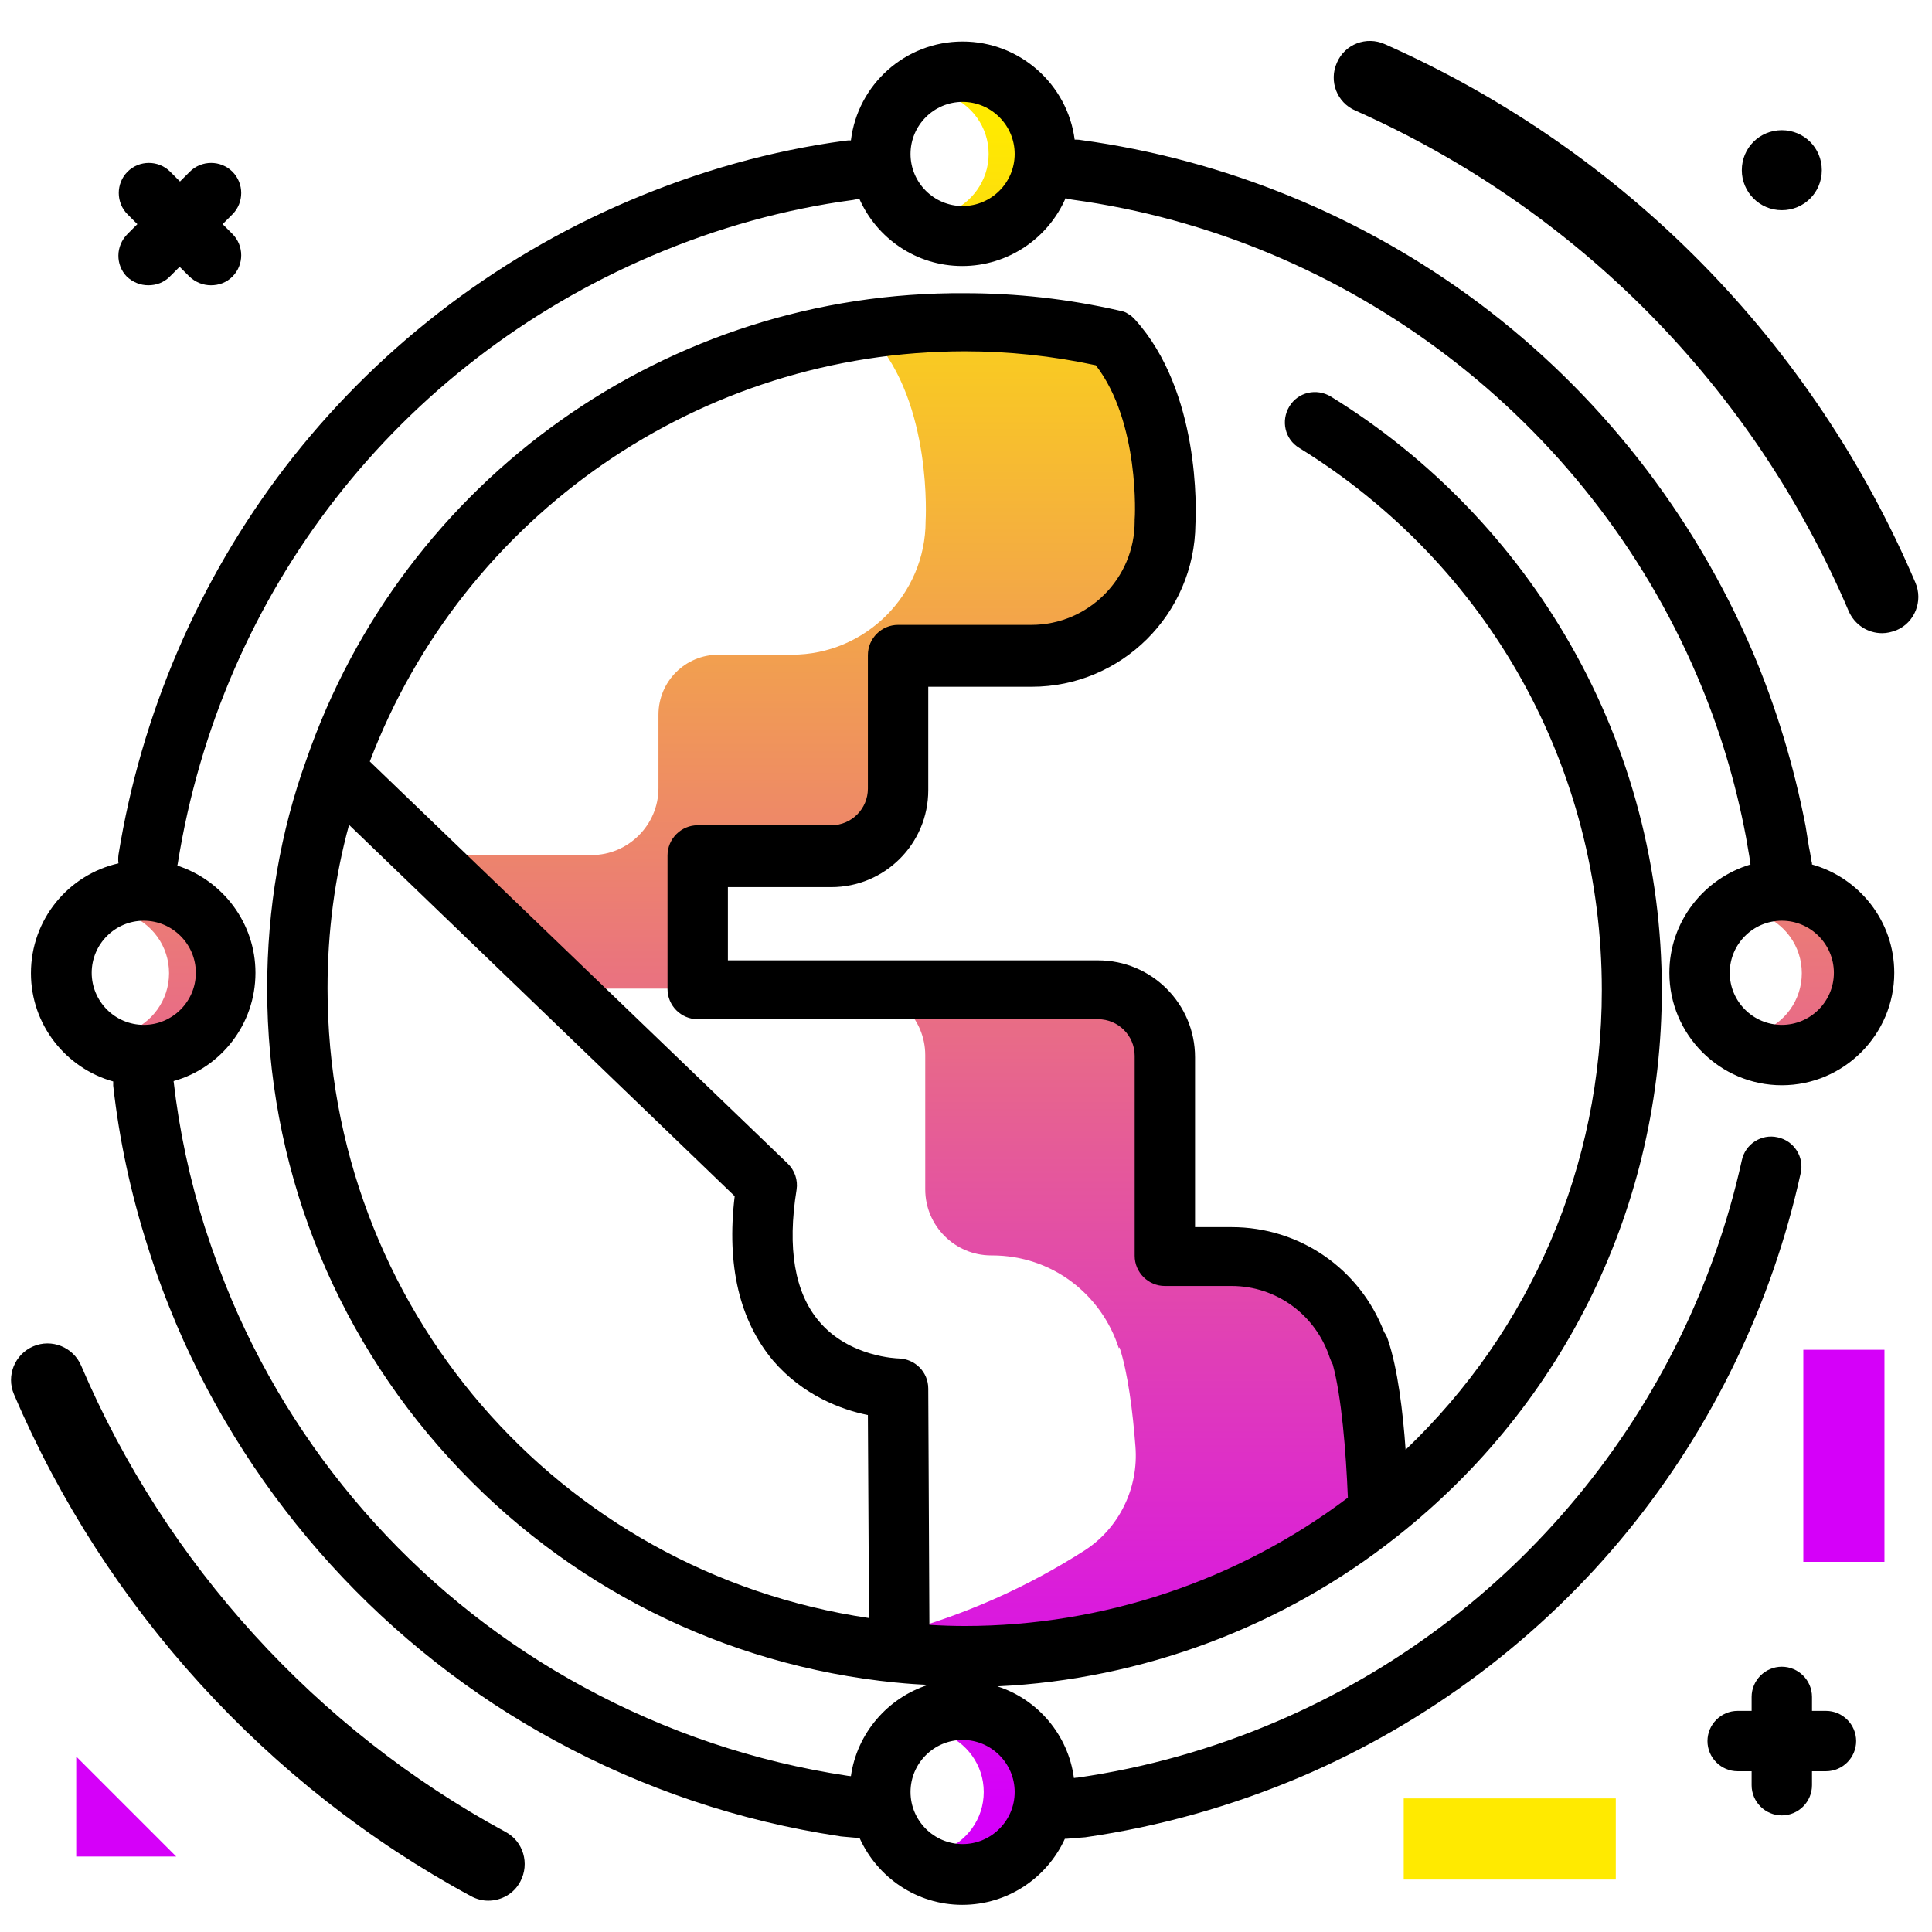 <svg version="1.1" id="Layer_1" xmlns="http://www.w3.org/2000/svg" xmlns:xlink="http://www.w3.org/1999/xlink" x="0px" y="0px" viewBox="0 0 512 512" enable-background="new 0 0 512 512" xml:space="preserve">
<linearGradient id="SVGID_1_" gradientUnits="userSpaceOnUse" x1="261.236" y1="476.902" x2="261.236" y2="33.075" class="gradient-element">
	<stop offset="0" class="primary-color-gradient" style="stop-color: #d500f9"></stop>
	<stop offset="1" class="secondary-color-gradient" style="stop-color: #ffea00"></stop>
</linearGradient>
<path fill="url(#SVGID_1_)" d="M220.3,226.6h-35.4v35.4h-36l-27.5-26.5v-8.9h35.4c9.7,0,17.7-8,17.7-17.7v-19.5
	c0-8.8,7.1-15.9,15.9-15.9h19.5c19.4,0,35.4-15.9,35.4-35.4c0,0,1.9-31.1-14-48.6c-2.5-0.6-5-1.1-7.6-1.5c10.4-1.9,21-2.9,31.9-2.9
	c13.4,0,26.5,1.6,39.1,4.4c15.9,17.5,14,48.6,14,48.6c0,19.5-15.9,35.4-35.4,35.4H238v35.4C238,218.6,230,226.6,220.3,226.6z
	 M39.4,241.3c-2,0-3.9,0.3-5.6,1c6.4,2.3,11,8.4,11,15.6c0,7.2-4.6,13.3-11,15.6c1.8,0.6,3.6,1,5.6,1c9.1,0,16.6-7.5,16.6-16.6
	S48.5,241.3,39.4,241.3z M251,56.4c1.8,0.6,3.6,1,5.6,1c9.1,0,16.6-7.5,16.6-16.6c0-9.1-7.5-16.6-16.6-16.6c-2,0-3.9,0.3-5.6,1
	c6.4,2.3,11,8.4,11,15.6C262,47.9,257.4,54.1,251,56.4z M255.3,458.3c-2,0-3.9,0.3-5.6,1c6.4,2.3,11,8.4,11,15.6
	c0,7.2-4.6,13.3-11,15.6c1.8,0.6,3.6,1,5.6,1c9.1,0,16.6-7.5,16.6-16.6C271.9,465.8,264.5,458.3,255.3,458.3z M472.1,241.3
	c-2,0-3.9,0.3-5.6,1c6.4,2.3,11,8.4,11,15.6c0,7.2-4.6,13.3-11,15.6c1.8,0.6,3.6,1,5.6,1c9.1,0,16.6-7.5,16.6-16.6
	S481.2,241.3,472.1,241.3z M360,357.3c-4.6-14.3-17.7-24.6-33.6-24.6h-17.7v-53.1c0-9.7-8-17.7-17.7-17.7h-63.5
	c9.7,0,17.7,8,17.7,17.7v35.6c0,9.6,7.8,17.5,17.5,17.5h0.2c15.9,0,29,10.3,33.6,24.6c0.1-0.1,0.1-0.2,0.2-0.2
	c2.2,6.7,3.5,17,4.2,26.2c0.9,11-4.3,21.7-13.5,27.6c-15,9.6-31.5,17-49.1,21.8l0,5.2c5.7,0.5,11.5,0.9,17.3,0.9
	c41.4,0,79.6-14.3,109.6-38.2c-0.2-7.8-1.1-31.5-5.1-43.5C360.1,357.1,360.1,357.2,360,357.3z"></path>
<path d="M442.4,257.8c0,16.4,13.4,29.8,29.8,29.8s29.8-13.4,29.8-29.8c0-13.7-9.3-25.2-21.8-28.7c0-0.2,0-0.5-0.1-0.7
	c-0.1-0.4-0.3-2.1-0.7-3.9c-0.6-3.8-0.8-5.1-0.9-5.6c-3.1-16-7.8-31.5-14-46.1c-15.7-36.7-40.8-68.7-72.6-92.5
	c-30.9-23.1-67.4-38-105.5-43.2c-0.5-0.1-1.1-0.1-1.6-0.1C282.9,22.4,270.3,11,255.1,11c-15.2,0-27.8,11.4-29.6,26.2
	c-0.5,0-1,0-1.6,0.1c-19.4,2.6-38.7,8-57.4,16c-35.9,15.3-67.4,39.8-91,70.6c-22.9,29.9-38.1,65.4-44.1,102.6
	c-0.1,0.8-0.1,1.6,0,2.3c-13.3,3-23.2,14.9-23.2,29.1c0,13.7,9.3,25.2,21.8,28.7c0,0.4,0,0.7,0,1.1c1.6,14.4,4.7,28.7,9.1,42.5
	c2.4,7.7,5,14.5,7.7,20.9c20,46.8,55.6,86,100.3,110.2c23.5,12.8,48.8,21.3,75.3,25.3c0.4,0.1,0.8,0.1,5.2,0.5c0.1,0,0.2,0,0.2,0
	c4.7,10.4,15.1,17.7,27.2,17.7c12.1,0,22.5-7.2,27.2-17.5c0.1,0,0.3,0,0.4,0c4.2-0.3,4.5-0.4,5-0.4c19.5-2.8,38.7-8.2,57.1-16
	c33.8-14.4,63.8-37,86.8-65.3c22.3-27.4,38.1-60.1,45.7-94.7c1-4.3-1.8-8.6-6.1-9.5c-4.3-1-8.6,1.8-9.5,6.1
	c-14.7,66.4-60.7,122-123.2,148.7c-17,7.3-34.8,12.3-52.9,14.9c-0.2,0-0.5,0-0.9,0.1c-1.5-11.4-9.6-20.9-20.3-24.3
	c38.4-1.8,75.8-15.8,105.9-39.7c44.6-35.2,70.2-88,70.2-144.9c0-32.1-8.3-63.6-24.1-91.3c-15.3-26.9-37.3-49.7-63.6-65.9
	c-3.8-2.3-8.7-1.2-11,2.6c-2.3,3.8-1.2,8.7,2.6,11c50.2,31,80.2,84.7,80.2,143.7c0,46.5-18.8,90.1-52,121.8
	c-0.7-10-2.1-21.6-4.7-29.2c-0.2-0.7-0.6-1.4-1-2c-6.4-16.7-22.3-27.8-40.4-27.8h-9.7v-45c0-14.2-11.5-25.7-25.7-25.7h-98.1v-19.4
	h27.4c14.2,0,25.7-11.5,25.7-25.7v-27.4h27.4c23.8,0,43.2-19.3,43.4-43.1c0.2-3.5,1.3-35.1-16-54.2c0,0,0,0-0.1-0.1
	c-0.1-0.1-0.2-0.2-0.3-0.3c-0.1-0.1-0.2-0.2-0.3-0.3c-0.1-0.1-0.2-0.1-0.2-0.2c-0.1-0.1-0.2-0.2-0.4-0.3c-0.1,0-0.1-0.1-0.2-0.1
	c-0.2-0.1-0.3-0.2-0.5-0.3c0,0-0.1,0-0.1-0.1c-0.2-0.1-0.4-0.2-0.6-0.3c0,0-0.1,0-0.1,0c-0.2-0.1-0.4-0.2-0.6-0.2
	c-0.1,0-0.1,0-0.2,0c-0.2-0.1-0.4-0.1-0.6-0.2c0,0,0,0,0,0c-13.6-3.1-27.3-4.6-40.8-4.6C177,77.1,106.9,127,81.2,201.3
	c-6.9,19.1-10.4,39.5-10.4,60.7c0,46.2,17.1,90.4,48.3,124.5c30.9,33.9,72.9,54.9,118.3,59.4c0,0,0.1,0,0.1,0c0,0,0,0,0,0
	c2.9,0.3,5.8,0.5,8.5,0.6c-10.7,3.4-18.9,12.8-20.5,24.2c-0.4,0-0.7-0.1-0.9-0.1c-24.5-3.7-48-11.6-69.9-23.5
	c-41.6-22.5-74.7-58.9-93.2-102.4c-2.5-5.9-4.9-12.3-7.2-19.4c-4-12.6-6.8-25.7-8.3-38.8c12.5-3.5,21.7-15,21.7-28.7
	c0-13.2-8.7-24.5-20.7-28.4c0-0.2,0.1-0.3,0.1-0.5c11.5-72.2,58.4-132.4,125.6-161.1c17.3-7.4,35.3-12.4,53.3-14.8
	c0.6-0.1,1.1-0.2,1.7-0.4c4.6,10.5,15.1,17.9,27.3,17.9c12.2,0,22.8-7.4,27.4-18c0.5,0.2,1.1,0.3,1.7,0.4
	c73.2,10,136.6,58.3,165.6,126.1c5.8,13.5,10.2,27.9,13,42.8c0.1,0.5,0.5,2.9,0.9,5.2c0.1,0.7,0.2,1.5,0.3,2.1
	C451.5,232.8,442.4,244.3,442.4,257.8z M255.7,93.1c11.5,0,23.1,1.2,34.7,3.7c11.7,15.1,10.4,40.6,10.3,40.9c0,0.2,0,0.3,0,0.5
	c0,15.1-12.3,27.4-27.4,27.4H238c-4.4,0-8,3.6-8,8v35.4c0,5.3-4.3,9.7-9.7,9.7h-35.4c-4.4,0-8,3.6-8,8v35.4c0,4.4,3.6,8,8,8H291
	c5.3,0,9.7,4.3,9.7,9.7v53c0,4.4,3.6,8,8,8h17.7c11.9,0,22.3,7.7,26,19c0.2,0.6,0.5,1.2,0.8,1.8c2.3,8.4,3.5,22.9,4,35.3
	c-29.1,22-65,34-101.5,34c-3,0-6.1-0.1-9.4-0.3L246,368c0-4.4-3.5-7.9-7.9-8c-0.1,0-13.1-0.3-21.1-9.9c-6.4-7.6-8.4-19.3-5.9-34.8
	c0.4-2.6-0.5-5.2-2.4-7L98,201.8C122.8,136.6,185.5,93.1,255.7,93.1z M86.8,261.9c0-14.9,1.9-29.4,5.7-43.3L194.7,317
	c-2.2,18.4,1.3,33,10.2,43.6c7.9,9.2,18.1,13,25.1,14.4l0.3,53.8C147.9,416.6,86.8,346.3,86.8,261.9z M255.1,461.1
	c7.6,0,13.8,6.2,13.8,13.8s-6.2,13.8-13.8,13.8s-13.8-6.2-13.8-13.8S247.5,461.1,255.1,461.1z M51.9,257.8c0,7.6-6.2,13.8-13.8,13.8
	c-7.6,0-13.8-6.2-13.8-13.8S30.5,244,38.1,244C45.7,244,51.9,250.2,51.9,257.8z M255.1,54.6c-7.6,0-13.8-6.2-13.8-13.8
	S247.5,27,255.1,27s13.8,6.2,13.8,13.8S262.7,54.6,255.1,54.6z M472.2,244c7.6,0,13.8,6.2,13.8,13.8s-6.2,13.8-13.8,13.8
	s-13.8-6.2-13.8-13.8S464.6,244,472.2,244z"></path>
<path fill="#000000" d="M33.8,62l2.6-2.6l-2.6-2.6c-3.1-3.1-3.1-8.2,0-11.3c3.1-3.1,8.2-3.1,11.3,0l2.6,2.6l2.6-2.6
	c3.1-3.1,8.2-3.1,11.3,0c3.1,3.1,3.1,8.2,0,11.3L59,59.4l2.6,2.6c3.1,3.1,3.1,8.2,0,11.3c-1.6,1.6-3.6,2.3-5.7,2.3s-4.1-0.8-5.7-2.3
	l-2.6-2.6l-2.6,2.6c-1.6,1.6-3.6,2.3-5.7,2.3s-4.1-0.8-5.7-2.3C30.6,70.2,30.6,65.2,33.8,62z M483.9,453.4h-3.7v-3.7
	c0-4.4-3.6-8-8-8s-8,3.6-8,8v3.7h-3.7c-4.4,0-8,3.6-8,8s3.6,8,8,8h3.7v3.7c0,4.4,3.6,8,8,8s8-3.6,8-8v-3.7h3.7c4.4,0,8-3.6,8-8
	S488.3,453.4,483.9,453.4z M507.6,154.4C480.4,90.6,430.5,39.9,367,11.7c-4.9-2.2-10.6,0-12.7,4.9c-2.2,4.9,0,10.6,4.9,12.7
	c58.9,26.2,105.4,73.3,130.7,132.6c1.6,3.7,5.1,5.9,8.9,5.9c1.3,0,2.5-0.3,3.8-0.8C507.4,165,509.7,159.3,507.6,154.4z M134,485.5
	c-50.2-27.2-90.1-71.1-112.5-123.6c-2.1-4.9-7.8-7.2-12.7-5.1c-4.9,2.1-7.2,7.8-5.1,12.7c24.1,56.5,67.1,103.8,121.1,133
	c1.5,0.8,3,1.2,4.6,1.2c3.4,0,6.8-1.8,8.5-5.1C140.4,493.9,138.7,488,134,485.5z M472.2,55.7c5.9,0,10.6-4.7,10.6-10.6
	c0-5.9-4.7-10.6-10.6-10.6c-5.9,0-10.6,4.7-10.6,10.6C461.6,50.9,466.3,55.7,472.2,55.7z"></path>
<g>
	<path fill="#ffea00" class="secondary-color" d="M428.2,476.6v21.5h-56.2v-21.5H428.2z"></path>
	<path fill="#d500f9" class="primary-color" d="M499.4,413.9h-21.5v-56.2h21.5V413.9z M20.2,465.5L46.7,492H20.2V465.5z"></path>
</g>
</svg>